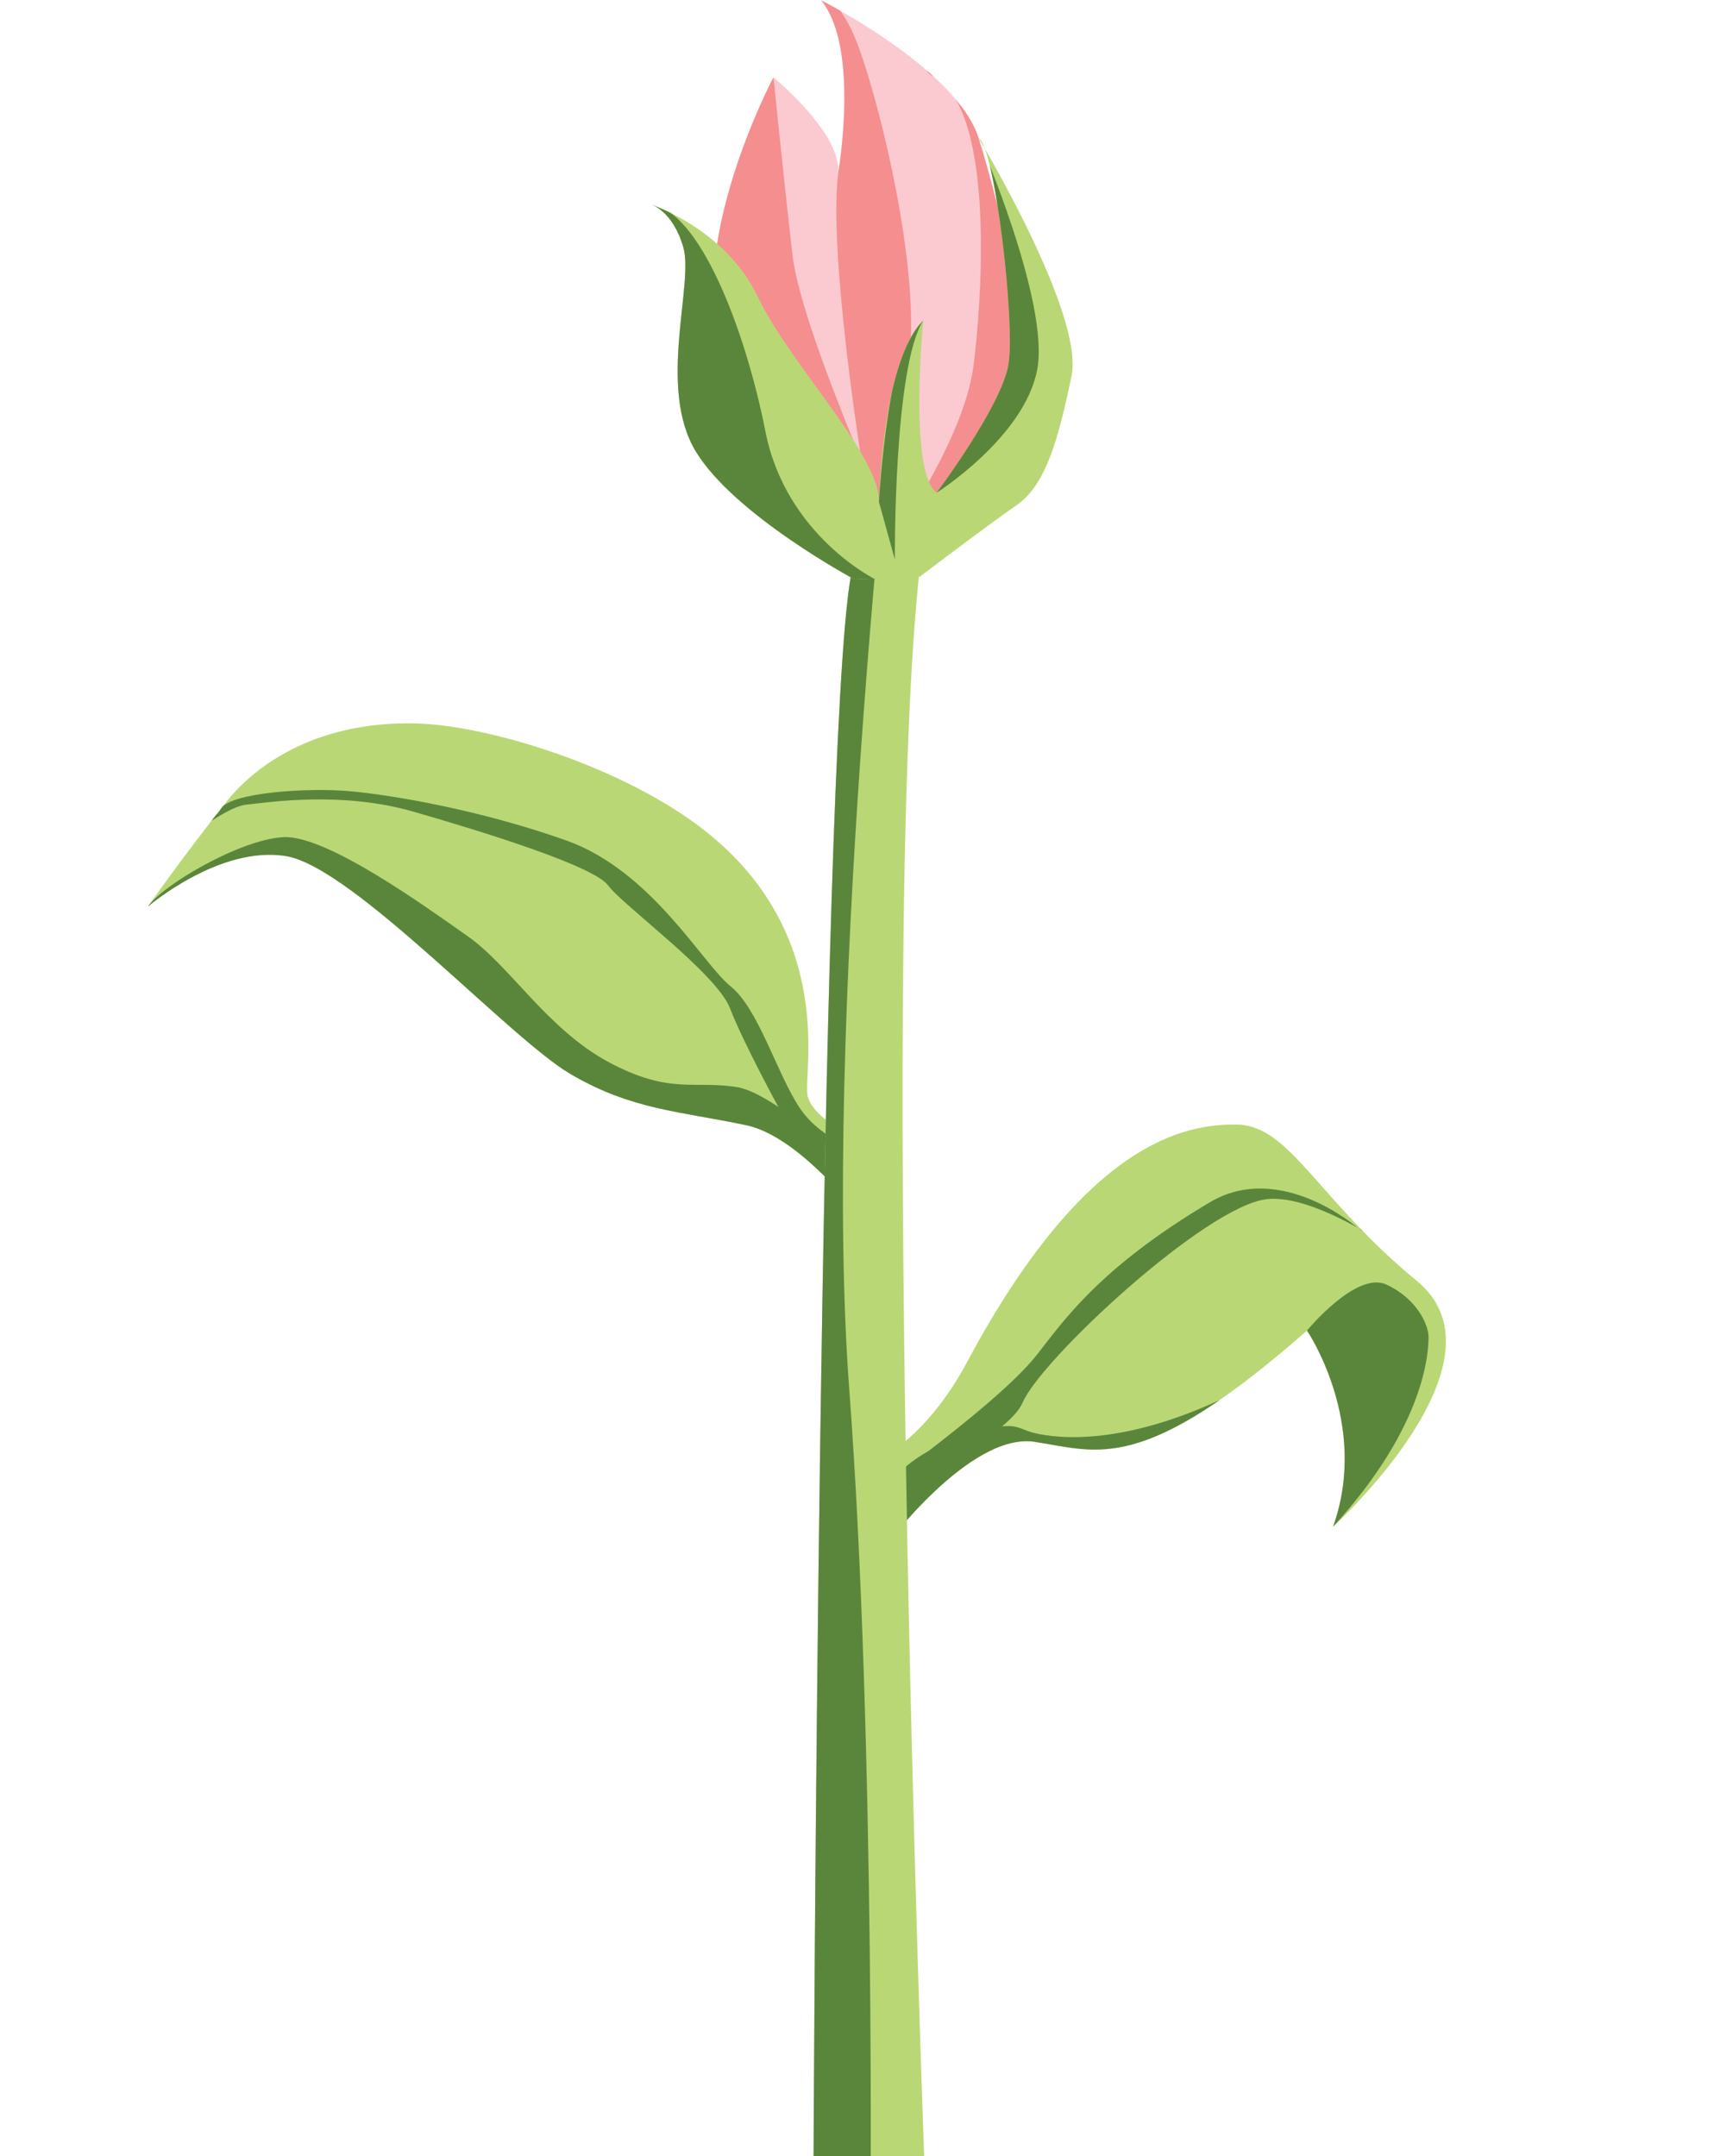 <?xml version="1.0" encoding="UTF-8"?>
<svg id="Layer_7" data-name="Layer 7" xmlns="http://www.w3.org/2000/svg" xmlns:xlink="http://www.w3.org/1999/xlink" viewBox="0 0 394.28 495.89">
  <defs>
    <style>
      .cls-1 {
        clip-path: url(#clippath);
      }

      .cls-2 {
        fill: #5a863c;
      }

      .cls-2, .cls-3, .cls-4, .cls-5 {
        stroke-width: 0px;
      }

      .cls-6 {
        clip-path: url(#clippath-1);
      }

      .cls-7 {
        clip-path: url(#clippath-4);
      }

      .cls-8 {
        clip-path: url(#clippath-3);
      }

      .cls-9 {
        clip-path: url(#clippath-2);
      }

      .cls-3, .cls-10 {
        fill: #facad0;
      }

      .cls-4 {
        fill: #f58e8f;
      }

      .cls-5, .cls-11 {
        fill: #b9d875;
      }
    </style>
    <clipPath id="clippath">
      <path class="cls-5" d="M306.63,351.16s41.87-38.06,19.29-56.58c-22.59-18.52-29.2-35.67-41.2-35.94-12-.27-35.14,3.87-62.25,54.6-9.4,17.59-20.52,22.54-20.52,22.54l1.55,20.04s19.61-26.56,34.56-24.22c14.95,2.34,24.83,7.56,62.6-25.59,0,0,14.52,21.33,5.98,45.15Z"/>
    </clipPath>
    <clipPath id="clippath-1">
      <path class="cls-5" d="M195.88,261.19s-9.15-4.22-10.13-9.32c-.99-5.1,6.77-36.86-23.53-60.77-18.66-14.72-49.87-24.35-66.65-24.73-24.23-.55-37.79,10.86-43.37,17.88-10.21,12.83-18.18,24.26-18.18,24.26,0,0,16.42-14.14,31.78-11.62,15.37,2.53,51.26,41.8,65.4,50.1,14.13,8.3,25.15,8.55,40.5,11.8,11.36,2.4,23.83,18.19,23.83,18.19l.36-15.81Z"/>
    </clipPath>
    <clipPath id="clippath-2">
      <path class="cls-5" d="M187.13,499.27s1.27-326.03,8.61-366.88l16.87-9.61c-11.32,74.31.18,378.67.18,378.67l-25.66-2.18Z"/>
    </clipPath>
    <clipPath id="clippath-3">
      <path class="cls-3" d="M196.96,123.85s-21.22-17.71-30.5-42.34c-9.27-24.63,11.46-63.71,11.46-63.71,0,0,15.88,12.92,14.86,22.2,0,0,5.14-28.93-3.88-39.92,0,0,31.15,15.7,36.21,31.69s13.47,53.33,13.47,53.33l-32.74,43.6-8.88-4.84Z"/>
    </clipPath>
    <clipPath id="clippath-4">
      <path class="cls-5" d="M196.62,133.28s-27.73-14.83-36.59-29.5c-8.86-14.67-.38-38.45-2.84-46.9-2.45-8.45-7.37-9.82-7.37-9.82,0,0,17.07,5.6,24.48,21.17s28.11,36.42,27.87,47.2c0,0,.73-32.34,10.21-41.72,0,0-3.43,34.68,3.07,39.62,0,0,15.01-20.03,16.55-29.59,1.54-9.55-3.09-49.8-6.89-51.99,0,0,24.35,40.4,21.38,54.71-2.97,14.31-5.86,25.04-12.58,29.68-6.72,4.64-22.28,16.47-22.28,16.47l-15.02.66Z"/>
    </clipPath>
  </defs>
  <g>
    <path class="cls-11" d="M306.63,351.16s41.87-38.06,19.29-56.58c-22.59-18.52-29.2-35.67-41.2-35.94-12-.27-35.14,3.87-62.25,54.6-9.4,17.59-20.52,22.54-20.52,22.54l1.55,20.04s19.61-26.56,34.56-24.22c14.95,2.34,24.83,7.56,62.6-25.59,0,0,14.52,21.33,5.98,45.15Z"/>
    <g class="cls-1">
      <path class="cls-2" d="M193,360.75s6.88-22.01,24.03-28.62c17.15-6.61,16.09-3.64,21.06-2.52s20.93,3.48,47.24-9.93c12.47-6.36-15.99,43.65-15.99,43.65l-76.34-2.57Z"/>
      <path class="cls-2" d="M300.65,306.01s11.31-13.75,18.24-10.59,9.79,9.22,9.73,12.22-.45,19.99-21.99,43.51-10.68-14.25-10.68-14.25l4.7-30.9"/>
      <path class="cls-2" d="M193.28,348.58s37.75-16.13,41.98-26.04c4.23-9.91,42.03-45.06,56.07-46.74,12.3-1.47,33.67,14.77,33.67,14.77l-12.82-8.29s-17.66-15.4-33.88-5.77c-25.46,15.12-33.63,27.25-39.81,35.11-9.77,12.43-45.23,36.97-45.23,36.97Z"/>
    </g>
  </g>
  <g>
    <path class="cls-11" d="M195.88,261.19s-9.15-4.22-10.13-9.32c-.99-5.1,6.77-36.86-23.53-60.77-18.66-14.72-49.87-24.35-66.65-24.73-24.23-.55-37.79,10.86-43.37,17.88-10.21,12.83-18.18,24.26-18.18,24.26,0,0,16.42-14.14,31.78-11.62,15.37,2.53,51.26,41.8,65.4,50.1,14.13,8.3,25.15,8.55,40.5,11.8,11.36,2.4,23.83,18.19,23.83,18.19l.36-15.81Z"/>
    <g class="cls-6">
      <path class="cls-2" d="M202.2,274.01s-22.63-22.28-32.51-23.96c-9.88-1.68-15.47,1.83-29.62-5.75-14.15-7.58-22.66-22.07-32.41-28.93-9.75-6.86-32.51-23.34-42.44-22.84-9.93.5-27.79,10.98-31.21,15.98-3.42,5,18.21,22.91,18.21,22.91,0,0,126.55,55.12,126.54,55.84s23.44-13.26,23.44-13.26Z"/>
      <path class="cls-2" d="M200.19,265.5s-10.96-2.66-16.28-10.77c-5.33-8.1-9.4-22.71-15.89-27.94-6.49-5.23-18.13-26.54-37.8-33.51-19.67-6.98-39.43-10.33-49.32-11.28-9.89-.95-28.21.25-30.17,4.12-1.96,3.86-13.92,7.09-13.92,7.09l1.9,3.07s12.36-10.61,17.88-11.21,22.11-3.13,38.52,1.6c16.42,4.73,41.58,12.55,44.79,16.98,3.2,4.43,24.88,20.16,28.01,28.21,3.12,8.05,11.12,22.69,11.12,22.69l16.5,22.44,4.67-11.5Z"/>
    </g>
  </g>
  <g>
    <path class="cls-11" d="M187.13,499.27s1.27-326.03,8.61-366.88l16.87-9.61c-11.32,74.31.18,378.67.18,378.67l-25.66-2.18Z"/>
    <g class="cls-9">
      <path class="cls-2" d="M210.69-144.92s2.48,163.43-2.05,203.31c-4.54,39.88-19.4,179.48-13.28,261.11,6.12,81.63,4.84,197.21,4.84,197.21l-68.98-9.14L201.33-152.86l9.36,7.94Z"/>
    </g>
  </g>
  <g>
    <path class="cls-10" d="M196.96,123.85s-21.22-17.71-30.5-42.34c-9.27-24.63,11.46-63.71,11.46-63.71,0,0,15.88,12.92,14.86,22.2,0,0,5.14-28.93-3.88-39.92,0,0,31.15,15.7,36.21,31.69s13.47,53.33,13.47,53.33l-32.74,43.6-8.88-4.84Z"/>
    <g class="cls-8">
      <path class="cls-4" d="M210.27,133.59s-25.76-55.72-27.97-74.94-4.37-40.85-4.37-40.85l-23.08,25.84,21.99,80.8,33.44,9.15-12.11-27.72s-7.62-47.66-5.37-65.87c2.25-18.21-11.62-48.49-11.62-48.49,0,0,10.47,5.03,15.49,17.13,5.02,12.1,16.57,57.01,11.79,78.32-4.78,21.31,3.02,27.48,3.02,27.48,0,0,10.72-16.75,12.47-30.39,1.76-13.63,5.26-58.55-9.04-66.34-14.3-7.79,68.69,8.47,68.69,8.47l-21.12,114.58-52.2-7.18"/>
    </g>
  </g>
  <g>
    <path class="cls-11" d="M196.62,133.28s-27.73-14.83-36.59-29.5c-8.86-14.67-.38-38.45-2.84-46.9-2.45-8.45-7.37-9.82-7.37-9.82,0,0,17.07,5.6,24.48,21.17s28.11,36.42,27.87,47.2c0,0,.73-32.34,10.21-41.72,0,0-3.43,34.68,3.07,39.62,0,0,15.01-20.03,16.55-29.59,1.54-9.55-3.09-49.8-6.89-51.99,0,0,24.35,40.4,21.38,54.71-2.97,14.31-5.86,25.04-12.58,29.68-6.72,4.64-22.28,16.47-22.28,16.47l-15.02.66Z"/>
    <g class="cls-7">
      <path class="cls-2" d="M201.62,133.39s-20.79-10.06-25.54-34.14c-4.75-24.08-15.35-50.82-26.26-52.2s-1.84,81.16-1.84,81.16l42.57,13.31,7.86-8.21"/>
      <path class="cls-2" d="M202.18,115.43s2.22-39.5,10.21-41.72c-6.86,10.63-6.54,54.98-6.54,54.98l-3.67-13.27"/>
      <path class="cls-2" d="M215.45,113.33l9.66-81.57s16.47,37.82,13.47,53.33-23.13,28.24-23.13,28.24"/>
    </g>
  </g>
</svg>